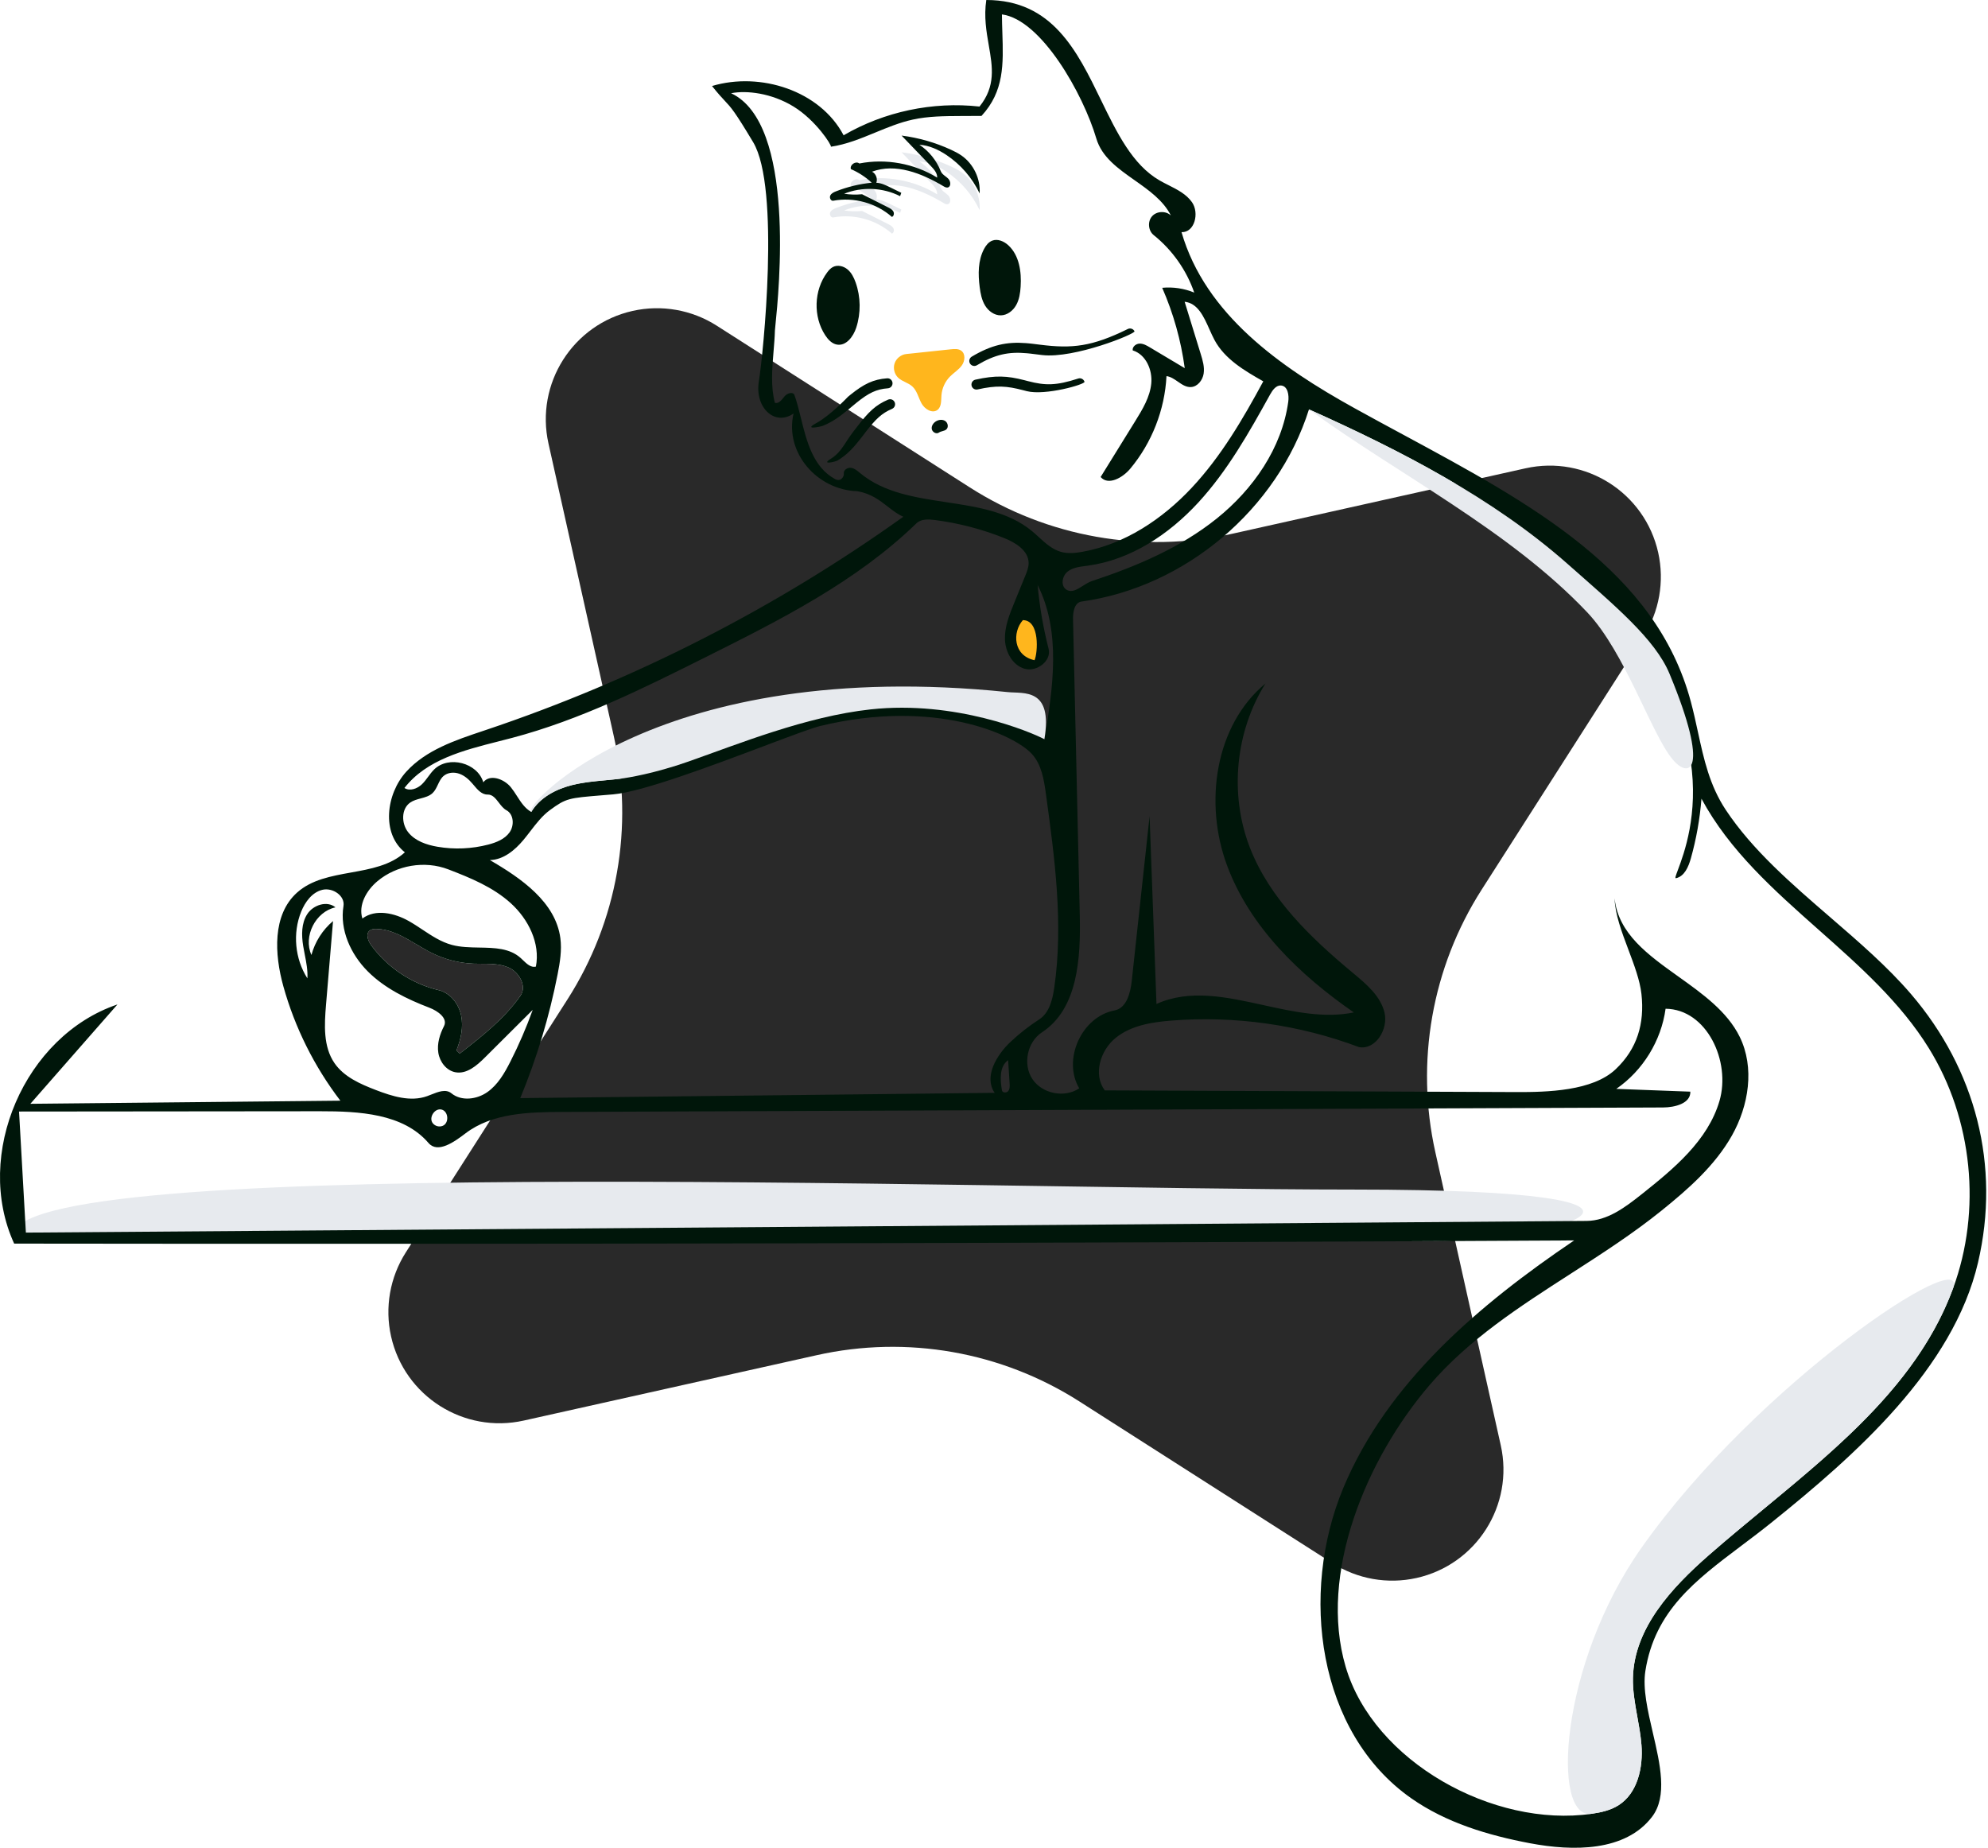 <svg width="312" height="290" viewBox="0 0 312 290" fill="none" xmlns="http://www.w3.org/2000/svg">
<path fill-rule="evenodd" clip-rule="evenodd" d="M72.374 159.378C72.753 161.208 72.329 163.119 71.635 164.854C71.809 165.019 71.983 165.184 72.157 165.35C75.626 162.649 79.15 159.892 81.672 156.291C82.735 154.774 81.48 152.559 79.778 151.827C78.076 151.097 76.141 151.322 74.29 151.243C72.063 151.15 69.857 150.589 67.855 149.609C64.948 148.187 62.281 145.84 59.046 145.792C58.689 145.787 58.306 145.819 58.025 146.041C57.341 146.58 57.759 147.677 58.273 148.38C60.824 151.87 64.648 154.408 68.855 155.403C70.674 155.833 71.995 157.549 72.374 159.378Z" fill="#292929"/>
<path fill-rule="evenodd" clip-rule="evenodd" d="M128.189 212.687L82.194 222.952C72.793 225.05 63.471 219.13 61.373 209.729C60.362 205.198 61.199 200.451 63.7 196.539L89.076 156.828C96.889 144.603 99.505 129.768 96.345 115.608L86.08 69.613C83.982 60.212 89.901 50.891 99.302 48.793C103.834 47.782 108.581 48.619 112.493 51.118L152.203 76.496C164.428 84.308 179.264 86.924 193.423 83.764L239.418 73.499C248.819 71.401 258.141 77.321 260.239 86.722C261.25 91.253 260.413 96 257.913 99.912L232.536 139.622C224.723 151.847 222.107 166.683 225.267 180.843L235.533 226.838C237.631 236.238 231.711 245.56 222.31 247.658C217.779 248.669 213.031 247.832 209.12 245.332L169.409 219.955C157.184 212.142 142.349 209.526 128.189 212.687Z" fill="#292929"/>
<path fill-rule="evenodd" clip-rule="evenodd" d="M223.48 194.811C121.134 194.851 47.382 194.84 2.223 194.78C-4.183 180.816 152.88 186.696 212.437 186.696C271.995 186.696 244.441 194.802 223.48 194.811Z" fill="#E7EAEE"/>
<path fill-rule="evenodd" clip-rule="evenodd" d="M144.287 25.337C145.796 26.336 146.986 27.808 147.646 29.493C147.851 30.016 148.434 30.269 148.827 30.672C149.221 31.073 149.286 31.933 148.734 32.046C148.493 32.094 148.257 31.962 148.046 31.836C144.663 29.816 140.55 28.185 136.86 29.565C137.467 29.875 137.773 30.67 137.531 31.307C138.284 31.334 138.986 31.673 139.663 32.005C140.259 32.297 140.855 32.589 141.451 32.882C141.388 33.058 141.326 33.234 141.263 33.41C138.569 32.038 135.278 31.895 132.476 33.029C133.407 33.171 134.356 33.196 135.294 33.106C136.662 33.795 138.029 34.484 139.397 35.173C139.701 35.327 140.021 35.495 140.193 35.79C140.364 36.084 140.299 36.541 139.981 36.663C137.51 34.483 134.015 33.52 130.776 34.125C130.398 34.195 130.14 33.669 130.3 33.319C130.46 32.969 130.845 32.79 131.203 32.65C132.998 31.942 134.891 31.485 136.811 31.295C135.85 30.405 134.738 29.679 133.537 29.158C133.338 28.482 134.315 27.833 134.862 28.278C139.02 27.463 143.475 28.271 147.081 30.496C147.111 29.789 146.586 29.194 146.095 28.683C144.561 27.088 143.027 25.493 141.492 23.898C144.179 24.238 146.813 24.995 149.271 26.132C149.827 26.39 150.376 26.667 150.879 27.016C152.776 28.329 153.904 30.677 153.744 32.978C152.595 30.55 150.777 28.443 148.544 26.951C147.267 26.099 145.819 25.435 144.287 25.337Z" fill="#E7EAEE"/>
<path fill-rule="evenodd" clip-rule="evenodd" d="M46.617 140.091C42.727 143.583 43.067 149.763 44.471 154.799C46.278 161.278 49.333 167.406 53.419 172.748L4.766 173.237L18.433 157.645C3.876 162.556 -4.182 181.215 2.223 195.179C83.834 195.287 165.444 195.12 247.054 194.678C232.169 204.738 217.739 216.942 210.822 233.523C203.905 250.104 206.769 271.903 221.473 282.226C226.951 286.07 233.527 288.041 240.102 289.286C246.882 290.57 255.091 290.624 259.276 285.137C261.72 281.933 260.551 276.905 259.396 271.933C258.59 268.465 257.791 265.023 258.228 262.246C259.71 252.83 266.048 248.055 273.281 242.606C274.801 241.462 276.36 240.287 277.921 239.034C291.256 228.333 306.541 214.802 310.433 198.153C313.987 182.946 310.075 167.861 299.909 156.005C296.249 151.737 291.749 147.852 287.227 143.947H287.227C281.15 138.7 275.032 133.417 270.854 127.121C268.303 123.277 267.409 119.166 266.47 114.853C266.134 113.305 265.791 111.731 265.364 110.133C259.884 89.623 240.34 79.077 220.216 68.218C217.667 66.843 215.109 65.463 212.57 64.056C200.923 57.608 189.169 49.355 185.43 36.436C187.492 36.516 188.257 33.416 187.068 31.729C186.185 30.474 184.789 29.768 183.396 29.063C182.916 28.821 182.436 28.578 181.978 28.313C177.726 25.855 175.289 20.84 172.792 15.704C169.042 7.988 165.158 0 154.791 0C154.4 2.618 154.805 4.95 155.184 7.135C155.769 10.512 156.294 13.537 153.727 16.723C146.38 15.909 138.785 17.515 132.397 21.235C128.704 14.224 119.338 11.229 111.745 13.499C112.707 14.709 113.277 15.316 113.749 15.819C114.748 16.882 115.311 17.482 118.207 22.326C122.476 29.463 119.772 55.7 119.096 59.849C118.421 63.997 121.617 66.945 124.541 64.896C123.117 71.044 128.247 76.912 134.556 77.089C136.711 77.473 138.05 78.516 139.315 79.501C140.103 80.114 140.861 80.704 141.77 81.1C121.738 95.429 99.562 106.754 76.21 114.582L75.799 114.72C71.43 116.183 66.863 117.711 63.769 121.107C60.578 124.608 59.829 130.825 63.542 133.768C61.275 135.823 58.172 136.382 55.069 136.941C51.978 137.498 48.886 138.055 46.617 140.091ZM253.556 167.82C249.941 171.237 242.863 171.416 237.889 171.395L173.387 171.131C171.524 168.655 172.677 164.849 175.084 162.899C177.491 160.947 180.732 160.422 183.821 160.177C193.791 159.388 203.931 160.82 213.292 164.341C215.921 164.808 217.917 161.491 217.282 158.898C216.646 156.305 214.438 154.45 212.385 152.744C205.758 147.239 199.261 141.04 196.15 133.007C192.925 124.675 193.86 114.847 198.6 107.274C190.643 113.884 188.971 126.036 192.544 135.744C196.118 145.453 203.966 153.004 212.47 158.896C207.825 159.849 203.004 158.788 198.231 157.738C192.448 156.466 186.737 155.209 181.499 157.568L180.419 128.109L177.62 153.931C177.412 155.851 176.808 158.227 174.91 158.584C169.759 159.553 166.704 166.299 169.376 170.809C167.073 172.362 163.562 171.668 162.025 169.355C160.488 167.042 161.209 163.535 163.532 162.015C169.169 158.328 169.615 150.385 169.462 143.652L168.403 97.161C168.378 96.039 168.632 94.563 169.744 94.409C186.018 92.148 200.488 79.919 205.431 64.25C219.854 70.711 234.279 78.16 245.917 88.42C272.551 111.898 265.245 131.42 263.335 136.527C263 137.422 262.83 137.874 263.038 137.828C264.366 137.531 264.996 136.036 265.364 134.726C266.223 131.665 266.782 128.52 267.031 125.351C271.427 133.517 278.426 139.721 285.438 145.938C291.848 151.62 298.268 157.313 302.724 164.523C309.597 175.642 311.035 189.952 306.513 202.217C301.172 216.704 288.897 226.839 276.789 236.834C273.88 239.237 270.979 241.63 268.188 244.075C262.346 249.191 256.467 255.53 256.278 263.294C256.228 265.375 256.6 267.425 256.972 269.479C257.234 270.931 257.498 272.384 257.613 273.85C257.89 277.391 257.016 281.419 254.018 283.323C252.753 284.125 251.25 284.456 249.767 284.67C234.399 286.89 215.574 276.49 211.19 261.594C206.888 246.977 214.439 228.944 224.36 217.38C230.524 210.196 238.499 205.062 246.501 199.911V199.911C251.379 196.771 256.267 193.623 260.76 190.002C264.972 186.608 269.13 182.95 271.795 178.244C274.459 173.537 275.416 167.554 273.023 162.704C271.061 158.729 267.195 155.97 263.404 153.263C258.637 149.86 253.989 146.542 253.396 141C253.469 143.49 254.52 146.279 255.562 149.044C256.47 151.455 257.372 153.847 257.611 156.005C258.126 160.64 256.945 164.618 253.556 167.82ZM261.399 158.317C267.874 158.388 271.677 166.584 269.855 172.798C268.034 179.012 262.684 183.434 257.611 187.458C255.067 189.477 252.257 191.595 249.008 191.619L4.062 193.452L2.989 174.45L50.23 174.405C56.34 174.4 63.269 174.749 67.249 179.385C68.696 181.072 71.274 179.235 73.04 177.887C77.223 174.692 82.903 174.536 88.167 174.514L260.999 173.813C262.852 173.806 265.346 173.183 265.285 171.331L253.663 170.894C257.837 168.021 260.717 163.338 261.399 158.317ZM81.651 172.344C84.244 166.082 86.211 159.561 87.513 152.911C87.879 151.043 88.194 149.13 87.945 147.243C87.199 141.58 81.822 137.853 76.881 134.985C78.99 134.943 80.789 133.453 82.142 131.835C82.519 131.385 82.878 130.916 83.238 130.448C84.171 129.234 85.103 128.02 86.333 127.121C88.854 125.279 89.257 125.246 94.466 124.819H94.467L94.484 124.817C95.016 124.774 95.597 124.726 96.235 124.672C100.816 124.284 111.892 120.11 119.981 117.063C124.107 115.508 127.455 114.246 128.766 113.93C146.705 109.601 159.139 115.269 161.94 118.323C163.468 119.991 163.843 122.381 164.15 124.622C165.531 134.702 166.913 144.94 165.458 155.01C165.186 156.89 164.684 158.962 163.09 159.995C161.492 161.03 159.987 162.209 158.599 163.513C156.374 165.604 154.374 168.999 156.102 171.516L81.651 172.344ZM183.761 33.821C182.965 33.056 181.53 33.118 180.802 33.947C180.075 34.776 180.2 36.207 181.062 36.897C183.974 39.228 186.208 42.395 187.426 45.92C185.844 45.268 184.101 45.007 182.397 45.169C184.156 49.181 185.351 53.441 185.935 57.783L180.441 54.506C179.949 54.213 179.422 53.91 178.849 53.927C178.276 53.943 177.679 54.429 177.771 54.995C179.828 55.619 180.889 58.045 180.682 60.185C180.474 62.325 179.314 64.237 178.182 66.064L172.736 74.862C173.932 76.258 176.198 74.978 177.377 73.567C180.773 69.504 182.804 64.319 183.071 59.029C183.726 59.114 184.293 59.506 184.854 59.895C185.501 60.343 186.141 60.786 186.902 60.748C187.948 60.696 188.739 59.679 188.902 58.644C189.065 57.609 188.753 56.564 188.445 55.563L185.919 47.359C187.978 47.582 188.907 49.662 189.809 51.681C190.07 52.265 190.329 52.844 190.612 53.372C192.214 56.358 195.314 58.179 198.263 59.849C195.062 65.774 191.625 71.651 187.021 76.566C182.417 81.481 176.515 85.414 169.886 86.602C168.772 86.802 167.611 86.921 166.522 86.618C165.156 86.239 164.09 85.266 163.029 84.295H163.028C162.67 83.968 162.312 83.641 161.943 83.337C158.242 80.29 153.366 79.552 148.491 78.814C143.61 78.075 138.729 77.336 135.029 74.281C134.994 74.252 134.958 74.222 134.923 74.193C134.518 73.855 134.095 73.504 133.577 73.425C133.015 73.34 132.34 73.773 132.428 74.335C132.498 74.775 131.964 75.679 131.067 75.195C127.607 73.33 126.602 69.27 125.689 65.582C125.375 64.314 125.072 63.089 124.685 62.013C124.466 61.408 123.522 61.716 123.118 62.216L123.094 62.247C123.07 62.277 123.045 62.308 123.02 62.339C122.637 62.819 122.189 63.382 121.617 63.229C120.935 60.72 121.173 57.884 121.403 55.14C121.496 54.023 121.589 52.921 121.617 51.863C121.62 51.767 121.649 51.478 121.696 51.024C122.224 45.859 124.934 19.378 114.738 14.632C117.162 14.155 121.074 14.597 124.541 16.723C128.048 18.874 130.568 22.819 130.402 23.027C132.824 22.672 135.095 21.737 137.37 20.8C139.29 20.009 141.213 19.217 143.233 18.772C145.684 18.232 148.216 18.219 150.726 18.208L154.04 18.192C157.611 14.313 157.473 10.064 157.312 5.136V5.135C157.282 4.202 157.251 3.245 157.244 2.262C163.432 3.075 169.991 14.74 172.059 21.739C172.923 24.662 175.474 26.458 178.053 28.275C180.298 29.856 182.565 31.453 183.761 33.821ZM78.284 116.344C78.992 116.163 79.697 115.985 80.392 115.801C91.023 112.988 100.944 108.038 110.781 103.121C122.499 97.263 134.42 91.263 143.821 82.138C144.548 81.433 145.7 81.482 146.705 81.612C150.418 82.09 154.072 83.038 157.55 84.426C159.372 85.153 161.421 86.402 161.434 88.364C161.439 89.055 161.174 89.715 160.913 90.354L159.162 94.646C158.415 96.477 157.655 98.376 157.719 100.353C157.784 102.329 158.906 104.415 160.808 104.958C162.709 105.501 165.058 103.732 164.566 101.817C163.725 98.537 163.149 95.189 162.847 91.816C166.551 99.153 165.274 107.907 163.908 116.011C159.005 113.428 153.872 111.28 148.59 109.601C146.776 109.025 144.742 108.517 143.028 109.346C138.832 111.374 130.935 111.914 130.157 111.369C129.379 110.824 128.315 111.087 127.42 111.402C125.977 111.909 123.226 112.982 119.94 114.263L119.939 114.263C111.877 117.406 100.592 121.805 97.485 122.199C96.667 122.303 95.844 122.379 95.022 122.456C93.244 122.622 91.466 122.788 89.737 123.225C87.21 123.865 84.718 125.19 83.379 127.428C82.38 126.878 81.756 125.906 81.129 124.928C80.826 124.456 80.522 123.984 80.175 123.556C79.109 122.243 76.871 121.433 75.849 122.78C74.952 119.713 70.412 118.53 68.132 120.768C67.78 121.114 67.486 121.512 67.192 121.911C66.886 122.325 66.581 122.739 66.21 123.095C65.482 123.791 64.317 124.22 63.473 123.671C66.924 119.228 72.735 117.752 78.284 116.344ZM67.033 172.036C64.428 172.973 61.555 172.06 58.971 171.067C56.529 170.129 53.98 169.01 52.496 166.854C50.711 164.261 50.903 160.839 51.166 157.702L52.268 144.558C50.633 145.933 49.433 147.815 48.877 149.877C47.556 146.964 49.521 143.072 52.649 142.405C51.327 141.31 49.152 142.028 48.219 143.469C47.286 144.909 47.307 146.764 47.58 148.459C47.654 148.915 47.743 149.372 47.833 149.828C48.075 151.063 48.318 152.3 48.243 153.55C46.279 150.482 45.905 146.453 47.27 143.075C47.888 141.545 48.984 140.048 50.586 139.654C52.188 139.26 54.171 140.57 53.906 142.198C53.297 145.93 55.037 149.761 57.706 152.44C60.375 155.119 63.872 156.806 67.402 158.161C68.701 158.66 70.317 159.803 69.683 161.042C69.021 162.336 68.565 163.801 68.792 165.236C69.019 166.672 70.071 168.044 71.503 168.291C73.269 168.596 74.839 167.229 76.108 165.964L83.606 158.495C82.607 161.271 81.435 163.984 80.099 166.615C79.184 168.417 78.137 170.241 76.483 171.402C74.828 172.563 72.407 172.865 70.842 171.586C69.97 170.874 68.78 171.347 67.673 171.789L67.672 171.789C67.455 171.876 67.24 171.961 67.033 172.036ZM66.29 145.896C65.591 145.432 64.891 144.968 64.165 144.559C61.919 143.291 58.934 142.61 56.872 144.159C56.21 142.031 57.518 139.745 59.223 138.309C62.239 135.77 66.66 135.026 70.342 136.437C73.832 137.775 77.375 139.231 80.147 141.738C82.92 144.246 84.816 148.037 84.103 151.707C83.324 151.897 82.673 151.271 82.065 150.685C81.949 150.574 81.834 150.464 81.721 150.361C79.997 148.801 77.632 148.759 75.221 148.715C73.755 148.689 72.273 148.663 70.908 148.295C69.222 147.84 67.758 146.869 66.29 145.896ZM71.636 164.854C72.329 163.119 72.753 161.209 72.374 159.379C71.995 157.549 70.673 155.834 68.855 155.404C64.648 154.409 60.824 151.871 58.273 148.381C57.759 147.677 57.341 146.58 58.026 146.041C58.306 145.821 58.689 145.788 59.046 145.793C61.35 145.827 63.365 147.027 65.384 148.228C66.201 148.714 67.018 149.2 67.855 149.61C69.857 150.59 72.063 151.15 74.29 151.244C74.736 151.263 75.188 151.264 75.639 151.266C77.06 151.27 78.487 151.273 79.778 151.828C81.48 152.559 82.735 154.774 81.673 156.292C79.15 159.893 75.627 162.65 72.157 165.351L71.636 164.854ZM199.331 61.919C199.718 61.219 200.293 60.416 201.087 60.506C202.116 60.623 202.323 62.027 202.181 63.052C201.18 70.328 196.676 76.796 190.947 81.39C185.218 85.985 178.324 88.894 171.352 91.199C170.873 91.358 170.403 91.656 169.941 91.95C169.059 92.511 168.209 93.052 167.382 92.556C166.428 91.984 166.671 90.416 167.539 89.721C168.326 89.09 169.375 88.955 170.385 88.824C170.488 88.811 170.591 88.798 170.693 88.784C177.434 87.877 183.455 83.877 188.061 78.871C192.667 73.865 196.037 67.87 199.331 61.919ZM74.326 123.2C74.933 123.923 75.603 124.721 76.525 124.701C77.3 124.684 77.782 125.313 78.283 125.966C78.638 126.429 79.002 126.903 79.484 127.166C80.639 127.795 80.738 129.548 79.98 130.623C79.222 131.697 77.907 132.22 76.635 132.553C74.041 133.23 71.301 133.347 68.659 132.894C66.936 132.598 65.149 131.992 64.063 130.622C62.976 129.251 62.945 126.949 64.384 125.955C64.865 125.622 65.444 125.467 66.02 125.313C66.707 125.129 67.389 124.947 67.894 124.466C68.269 124.109 68.493 123.633 68.718 123.158C68.953 122.66 69.188 122.163 69.594 121.804C70.252 121.223 71.251 121.143 72.079 121.434C72.908 121.724 73.589 122.332 74.158 123L74.21 123.063L74.241 123.099L74.326 123.2ZM69.468 176.699C69.202 176.804 68.901 176.821 68.624 176.746C68.357 176.674 68.113 176.517 67.937 176.303C67.219 175.434 68.219 173.862 69.311 174.144C70.402 174.425 70.517 176.285 69.468 176.699ZM158.226 171.243C157.96 171.561 157.313 171.528 157.244 171.119C156.961 169.439 156.826 167.372 158.216 166.386L158.452 170.053C158.478 170.466 158.491 170.925 158.226 171.243ZM144.287 22.716C145.795 23.715 146.986 25.187 147.646 26.872C147.78 27.215 148.077 27.442 148.376 27.671C148.534 27.791 148.691 27.912 148.827 28.051C149.221 28.453 149.286 29.312 148.734 29.425C148.493 29.474 148.257 29.341 148.046 29.215C144.663 27.195 140.55 25.565 136.86 26.944C137.467 27.254 137.773 28.049 137.531 28.686C138.284 28.713 138.986 29.052 139.663 29.384L141.451 30.261L141.263 30.789C138.569 29.417 135.278 29.275 132.476 30.408C133.407 30.55 134.356 30.576 135.294 30.485L139.396 32.553C139.701 32.706 140.021 32.874 140.193 33.169C140.364 33.464 140.299 33.92 139.98 34.042C137.51 31.862 134.014 30.899 130.776 31.504C130.398 31.575 130.139 31.048 130.3 30.698C130.46 30.349 130.845 30.169 131.202 30.029C132.998 29.322 134.891 28.865 136.811 28.674C135.851 27.784 134.738 27.058 133.536 26.538C133.338 25.861 134.315 25.212 134.862 25.657C139.02 24.842 143.475 25.651 147.081 27.875C147.111 27.168 146.586 26.573 146.095 26.063L141.492 21.278C144.179 21.618 146.813 22.375 149.271 23.512C149.827 23.769 150.375 24.047 150.879 24.395C152.776 25.708 153.904 28.056 153.744 30.358C152.595 27.93 150.777 25.823 148.544 24.331C147.267 23.479 145.819 22.814 144.287 22.716ZM153.753 45.06C153.492 43.03 153.48 40.864 154.446 39.059C154.735 38.519 155.136 38.001 155.705 37.774C156.575 37.428 157.577 37.87 158.263 38.508C159.966 40.088 160.329 42.65 160.182 44.969C160.119 45.977 159.971 47.008 159.477 47.888C158.983 48.769 158.079 49.478 157.069 49.492C156.056 49.508 155.131 48.822 154.603 47.956C154.076 47.09 153.882 46.065 153.753 45.06ZM129.51 52.613C127.595 49.682 127.725 45.56 129.819 42.754C130.07 42.419 130.354 42.094 130.726 41.902C131.45 41.529 132.376 41.754 133.004 42.274C133.631 42.794 134.009 43.555 134.282 44.323C135.091 46.598 135.125 49.141 134.376 51.435C133.921 52.828 132.795 54.333 131.353 54.082C130.556 53.943 129.953 53.29 129.51 52.613ZM147.907 67.668C148.137 67.604 148.366 67.541 148.535 67.379C148.894 67.035 148.768 66.372 148.361 66.087C147.953 65.803 147.381 65.852 146.946 66.093C146.507 66.337 146.157 66.819 146.231 67.317C146.306 67.814 146.942 68.186 147.351 67.893C147.514 67.778 147.711 67.722 147.907 67.668ZM153.078 59.587C156.258 58.882 158.035 58.971 160.763 59.667L161.338 59.817C164.06 60.527 165.76 60.531 169.215 59.41C169.628 59.277 170.071 59.503 170.205 59.916C170.339 60.329 164.035 62.12 161.153 61.392L160.622 61.254C157.968 60.557 156.425 60.456 153.418 61.122C152.994 61.216 152.574 60.948 152.48 60.524C152.387 60.1 152.654 59.681 153.078 59.587ZM178.052 51.993C177.861 51.604 177.389 51.443 176.999 51.635C171.404 54.389 168.304 54.748 163.202 54.096L161.914 53.937C161.767 53.92 161.638 53.907 161.503 53.894L161.043 53.853C158.005 53.614 155.597 54.13 152.506 55.975C152.133 56.198 152.012 56.681 152.234 57.053C152.457 57.426 152.94 57.548 153.312 57.325C156.188 55.608 158.311 55.182 161.148 55.44C161.337 55.457 161.493 55.472 161.675 55.492L163.562 55.724C168.631 56.313 178.244 52.383 178.052 51.993ZM139.234 59.374C139.667 59.343 140.043 59.669 140.074 60.103C140.105 60.536 139.779 60.912 139.346 60.943C137.554 61.07 136.319 61.68 134.466 63.173L133.795 63.727L133.576 63.911C133.458 64.01 133.357 64.094 133.319 64.125C131.686 65.487 130.598 66.229 129.154 66.821C128.753 66.986 125.978 67.55 128.129 66.392C130.279 65.234 133.081 62.274 133.081 62.274L133.492 61.938C135.571 60.265 137.059 59.529 139.234 59.374ZM140.414 63.136C140.244 62.736 139.782 62.551 139.382 62.721C137.409 63.563 136.298 64.64 134.43 67.084L133.854 67.834C133.476 68.317 133.159 68.805 132.852 69.279C132.174 70.322 131.542 71.296 130.401 71.998C128.742 73.018 131.112 72.483 131.482 72.256C132.955 71.35 133.91 70.351 135.401 68.404L135.833 67.839C137.451 65.741 138.396 64.852 140 64.167C140.399 63.997 140.585 63.535 140.414 63.136Z" fill="#00160A"/>
<path fill-rule="evenodd" clip-rule="evenodd" d="M143.169 60.638C142.525 60.058 141.591 59.881 140.963 59.285C140.367 58.72 140.139 57.799 140.403 57.021C140.666 56.243 141.407 55.651 142.223 55.564C144.565 55.316 146.907 55.068 149.248 54.819C149.804 54.761 150.418 54.716 150.868 55.047C151.556 55.553 151.448 56.658 150.951 57.352C150.454 58.045 149.688 58.493 149.089 59.101C148.318 59.885 147.835 60.947 147.753 62.043C147.691 62.858 147.78 63.828 147.135 64.329C146.324 64.957 145.126 64.215 144.63 63.318C144.135 62.42 143.93 61.324 143.169 60.638Z" fill="#FFB61D"/>
<path fill-rule="evenodd" clip-rule="evenodd" d="M249.767 284.67C251.249 284.457 252.753 284.126 254.017 283.323C257.016 281.419 257.889 277.391 257.612 273.85C257.335 270.31 256.192 266.845 256.278 263.295C256.467 255.53 262.345 249.191 268.188 244.075C282.596 231.459 299.888 220.186 306.513 202.217C309.165 195.022 275.86 217.023 257.612 242.926C244.754 261.177 243.414 285.588 249.767 284.67Z" fill="#E7EAEE"/>
<path fill-rule="evenodd" clip-rule="evenodd" d="M262.019 105.747C259.761 100.311 253.468 95.076 245.917 88.42C234.278 78.16 219.853 70.711 205.43 64.25C219.573 74.553 236.814 83.153 249.083 96.083C255.063 102.385 259.108 115.087 262.489 119.168C265.077 122.293 268.457 121.252 262.019 105.747Z" fill="#E7EAEE"/>
<path fill-rule="evenodd" clip-rule="evenodd" d="M162.36 103.615C162.873 102.495 163.233 97.327 160.531 97.327C158.846 99.24 159.019 102.912 162.36 103.615Z" fill="#FFB61D"/>
<path fill-rule="evenodd" clip-rule="evenodd" d="M83.379 127.428C84.718 125.19 87.209 123.864 89.737 123.225C92.265 122.585 94.898 122.527 97.485 122.199C98.494 122.071 102.639 121.417 108.019 119.529C115.798 116.8 126.476 112.442 136.65 111.334C149.93 109.887 161.772 114.886 163.907 116.011C165.273 107.907 160.654 108.88 158.174 108.624C103.343 102.96 81.898 126.612 83.379 127.428Z" fill="#E7EAEE"/>
</svg>
